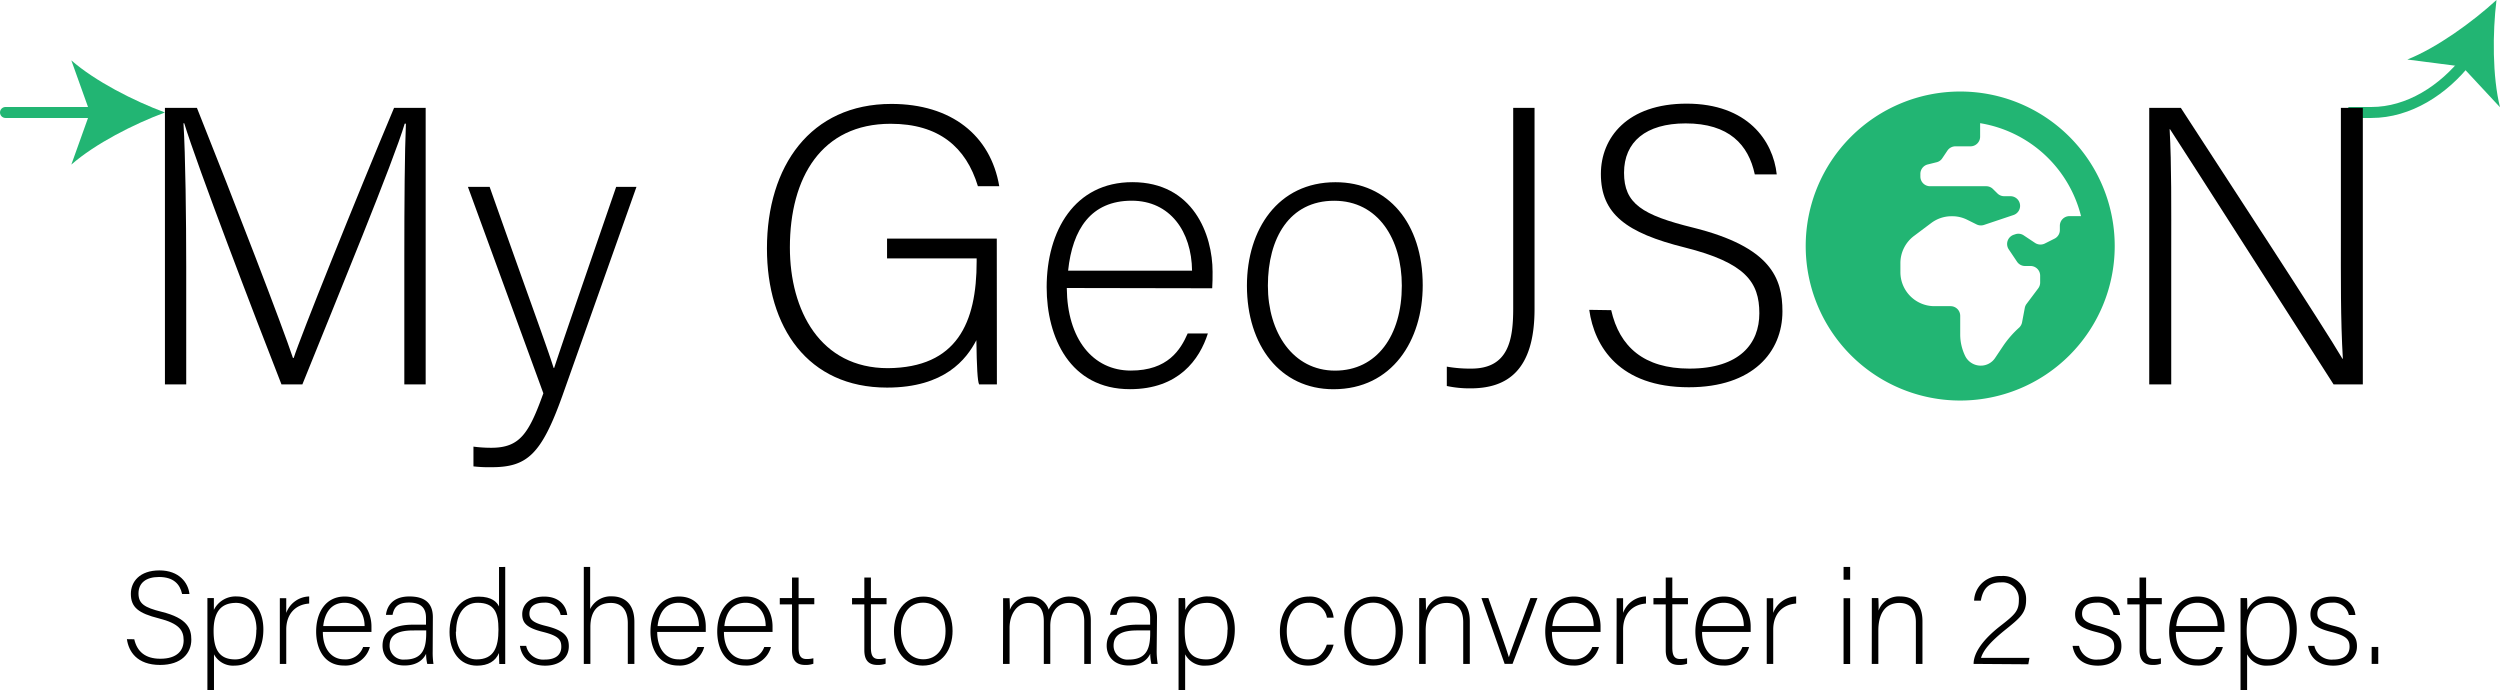 <svg xmlns="http://www.w3.org/2000/svg" viewBox="0 0 455.64 125.82"><defs><style>.cls-1,.cls-3{fill:none;stroke:#22b573;stroke-miterlimit:10;stroke-width:2px;}.cls-2{fill:#22b573;}.cls-3{stroke-linecap:round;}</style></defs><g id="Layer_2" data-name="Layer 2"><g id="Layer_1-2" data-name="Layer 1"><path class="cls-1" d="M428,20.5h4.2c6.81,0,13.14-4.07,17.49-9.65"/><path class="cls-2" d="M455,0c-.73,6-.75,13.93.64,19.55l-6.89-7.41-10-1.29C444.11,8.71,450.53,4.09,455,0Z"/><path d="M73.69,46.88c0-9.87.07-19.3.29-24.34h-.22c-2,6.77-12.24,31.61-18.65,47.52H51.3c-4.83-12.31-15.41-40-17.72-47.59h-.14c.36,5.76.5,17.5.5,26.14V70.06H30.06V19.66h5.83c6.91,17.28,15.62,39.89,17.5,45.58h.14c1.15-3.67,11.23-28.8,18.29-45.58h5.76v50.4H73.69Z"/><path d="M89.24,34.06c7.27,20.59,10.44,29.09,11.66,33H101c1.44-4.39,4.32-12.75,11.3-33H116L102.49,72.15c-3.82,10.66-6.41,13-12.89,13A24.52,24.52,0,0,1,86.29,85v-3.6a24.38,24.38,0,0,0,3.24.21c5.18,0,6.84-2.52,9.5-9.93L85.28,34.06Z"/><path d="M181.69,70.06h-3.24c-.29-.57-.43-3.16-.5-8.06-1.8,3.46-5.76,8.64-16.28,8.64-14.47,0-21.89-11-21.89-25.35,0-15,7.92-26.35,22.68-26.35,10.88,0,18.08,5.69,19.66,15h-3.89c-2.16-7.13-7.13-11.38-15.91-11.38-12.6,0-18.36,9.79-18.36,22.54,0,11.52,5.54,22,17.86,22C174.42,67,178,58.83,178,47.67v-.58H161.67v-3.6h20Z"/><path d="M194.43,52.49c.07,9.29,4.75,15.05,11.67,15.05,6.76,0,9.07-3.81,10.36-6.76h3.68c-1.52,4.75-5.33,10.15-14.19,10.15-10.94,0-15.19-9.43-15.19-18.58,0-10.3,5.11-19.15,15.62-19.15,11.09,0,14.62,9.57,14.62,16.34,0,1,0,2-.07,3Zm22.83-3.16c-.08-7.13-4-12.75-11-12.75-7.42,0-10.8,5.19-11.59,12.75Z"/><path d="M259.3,52c0,10-5.54,18.94-16.27,18.94-9.72,0-15.77-8-15.77-18.87,0-10.29,5.69-18.86,16.13-18.86C253,33.2,259.3,40.69,259.3,52Zm-28.22.07c0,8.57,4.61,15.48,12.24,15.48s12.17-6.4,12.17-15.48c0-8.49-4.32-15.48-12.32-15.48C235,36.58,231.08,43.42,231.08,52.06Z"/><path d="M279.68,56.31c0,11.23-5,14.47-11.67,14.47a19.77,19.77,0,0,1-4.32-.43V66.82a24.47,24.47,0,0,0,4.47.36c6.77,0,7.63-5.25,7.63-10.94V19.66h3.89Z"/><path d="M293.65,56.53c1.51,6.69,6,10.65,14.25,10.65,9.22,0,12.75-4.6,12.75-10.08,0-5.69-2.52-9.21-13.61-12-10.66-2.66-15.27-6.12-15.27-13.39,0-6.63,4.83-12.82,15.63-12.82,11.09,0,15.77,6.77,16.42,12.89h-4c-1.15-5.4-4.68-9.29-12.6-9.29-7.27,0-11.23,3.38-11.23,9s3.31,7.71,12.6,10c14.19,3.53,16.27,9.22,16.27,15.26,0,7.42-5.4,13.83-17.06,13.83-12.6,0-17.21-7.34-18.15-14.11Z"/><path d="M391.71,70.06V19.66h5.76c7.85,12.1,26.28,40.25,29.45,45.72H427c-.43-7.27-.36-14.69-.36-22.89V19.66h4v50.4h-5.33c-7.49-11.66-26.21-41-29.81-46.51h-.07c.36,6.62.29,14,.29,23.11v23.4Z"/><path class="cls-2" d="M385.42,44.84a28.16,28.16,0,1,1-28.16-28.16A28.16,28.16,0,0,1,385.42,44.84Zm-8.24-5.45h2.1a22.75,22.75,0,0,0-18.39-16.94v2.46a1.76,1.76,0,0,1-1.76,1.76h-2.75a1.77,1.77,0,0,0-1.46.79L354,28.83a1.7,1.7,0,0,1-1,.73l-1.65.41A1.77,1.77,0,0,0,350,31.68v.5a1.76,1.76,0,0,0,1.76,1.76H362a1.75,1.75,0,0,1,1.24.52l.79.78a1.75,1.75,0,0,0,1.24.52h1.15a1.76,1.76,0,0,1,.55,3.43L361.58,41a1.78,1.78,0,0,1-1.34-.1l-1.67-.83a6.09,6.09,0,0,0-2.78-.66h-.1A6.18,6.18,0,0,0,352,40.63L348.84,43a6.2,6.2,0,0,0-2.48,5v1.6a6.2,6.2,0,0,0,6.2,6.2h2.94a1.76,1.76,0,0,1,1.76,1.76v3.39a9,9,0,0,0,.94,4A3.16,3.16,0,0,0,361,66.64a3.12,3.12,0,0,0,2.62-1.4L365.12,63A18.33,18.33,0,0,1,368,59.71a1.78,1.78,0,0,0,.54-1l.49-2.59a1.72,1.72,0,0,1,.32-.73l2.13-2.84a1.77,1.77,0,0,0,.35-1.06V50.24A1.76,1.76,0,0,0,370,48.48h-.93a1.75,1.75,0,0,1-1.46-.79l-1.51-2.25a1.77,1.77,0,0,1,.91-2.65l.3-.1a1.74,1.74,0,0,1,1.53.21l2.07,1.38a1.79,1.79,0,0,0,1.76.11l1.75-.88a1.75,1.75,0,0,0,1-1.57v-.79A1.76,1.76,0,0,1,377.18,39.39Z"/><path d="M24.47,116.51c.51,2.23,2,3.55,4.75,3.55,3.08,0,4.25-1.53,4.25-3.36s-.84-3.07-4.53-4-5.09-2-5.09-4.47c0-2.21,1.61-4.27,5.21-4.27s5.25,2.26,5.47,4.3H33.19c-.39-1.8-1.57-3.1-4.21-3.1-2.42,0-3.74,1.13-3.74,3s1.1,2.57,4.2,3.34c4.73,1.17,5.43,3.07,5.43,5.08,0,2.48-1.81,4.61-5.69,4.61-4.2,0-5.74-2.44-6.05-4.7Z"/><path d="M39,119.25v6.57h-1.2V112c0-1,0-2,0-3h1.18c0,.46,0,1.18,0,2.16a4.4,4.4,0,0,1,4.22-2.45c2.83,0,4.8,2.38,4.8,6,0,4.32-2.3,6.6-5.21,6.6A3.93,3.93,0,0,1,39,119.25Zm7.75-4.49c0-2.79-1.34-4.88-3.72-4.88-2.9,0-4.1,1.83-4.1,5.09s.93,5.21,3.93,5.21C45.33,120.18,46.72,118.07,46.72,114.76Z"/><path d="M51,112.28c0-2,0-2.88,0-3.26h1.17c0,.38,0,1.15,0,2.69a4.56,4.56,0,0,1,4.18-3V110c-2.5.17-4.18,1.89-4.18,4.75V121H51Z"/><path d="M58.84,115.17c0,3.09,1.58,5,3.89,5a3.38,3.38,0,0,0,3.45-2.25h1.23a4.61,4.61,0,0,1-4.73,3.38c-3.65,0-5.06-3.14-5.06-6.19,0-3.44,1.7-6.39,5.2-6.39,3.7,0,4.88,3.19,4.88,5.45,0,.34,0,.67,0,1Zm7.61-1.06c0-2.38-1.32-4.25-3.67-4.25s-3.6,1.73-3.87,4.25Z"/><path d="M78.86,118.74A14.13,14.13,0,0,0,79,121H77.87a7.87,7.87,0,0,1-.21-1.85c-.41.89-1.47,2.14-3.94,2.14-2.78,0-4-1.8-4-3.6,0-2.64,2-3.84,5.64-3.84h2.28v-1.23c0-1.2-.36-2.8-3.1-2.8-2.42,0-2.78,1.27-3,2.25h-1.2c.15-1.32,1-3.36,4.27-3.36,2.74,0,4.28,1.15,4.28,3.79Zm-1.18-3.84H75.33c-2.67,0-4.32.7-4.32,2.76a2.51,2.51,0,0,0,2.76,2.55c3.43,0,3.91-2.28,3.91-4.88Z"/><path d="M92.08,103.33v14.24c0,1.15,0,2.25,0,3.45H91c0-.29-.07-1.41-.07-2-.6,1.46-1.94,2.3-4,2.3-3.12,0-5-2.54-5-6.14s2-6.44,5.3-6.44c2.4,0,3.36,1,3.72,1.8v-7.2Zm-9,11.79c0,3.29,1.7,5.06,3.77,5.06,3.16,0,4-2.18,4-5.45,0-3.09-.75-4.87-3.82-4.87C84.74,109.86,83.13,111.76,83.13,115.12Z"/><path d="M95.9,117.71a3.17,3.17,0,0,0,3.4,2.5c2.14,0,3-1,3-2.33s-.57-2-3.26-2.69c-3.1-.75-3.86-1.68-3.86-3.27s1.24-3.19,4-3.19,4,1.66,4.2,3.36h-1.2a2.83,2.83,0,0,0-3-2.25c-2.09,0-2.69,1-2.69,2s.58,1.65,2.95,2.23c3.39.82,4.23,1.92,4.23,3.72,0,2.19-1.78,3.53-4.3,3.53-2.74,0-4.27-1.44-4.61-3.6Z"/><path d="M107.56,103.33V111a4.19,4.19,0,0,1,4-2.31c1.7,0,4.06.87,4.06,4.66V121h-1.2v-7.39c0-2.38-1.08-3.72-3.08-3.72-2.37,0-3.74,1.46-3.74,4.41V121h-1.2V103.33Z"/><path d="M119.78,115.17c0,3.09,1.58,5,3.88,5a3.38,3.38,0,0,0,3.46-2.25h1.22a4.59,4.59,0,0,1-4.72,3.38c-3.65,0-5.07-3.14-5.07-6.19,0-3.44,1.71-6.39,5.21-6.39,3.7,0,4.87,3.19,4.87,5.45,0,.34,0,.67,0,1Zm7.6-1.06c0-2.38-1.32-4.25-3.67-4.25s-3.6,1.73-3.86,4.25Z"/><path d="M131.94,115.17c0,3.09,1.59,5,3.89,5a3.38,3.38,0,0,0,3.46-2.25h1.22a4.59,4.59,0,0,1-4.73,3.38c-3.64,0-5.06-3.14-5.06-6.19,0-3.44,1.7-6.39,5.21-6.39,3.69,0,4.87,3.19,4.87,5.45,0,.34,0,.67,0,1Zm7.61-1.06c0-2.38-1.32-4.25-3.67-4.25s-3.6,1.73-3.86,4.25Z"/><path d="M142.12,109h2.23v-3.74h1.2V109h2.86v1.13h-2.86V118c0,1.34.29,2.11,1.44,2.11a4.57,4.57,0,0,0,1.25-.14v1a4.2,4.2,0,0,1-1.49.22c-1.54,0-2.4-.77-2.4-2.69v-8.35h-2.23Z"/><path d="M155.29,109h2.24v-3.74h1.2V109h2.85v1.13h-2.85V118c0,1.34.28,2.11,1.44,2.11a4.46,4.46,0,0,0,1.24-.14v1a4.11,4.11,0,0,1-1.48.22c-1.54,0-2.4-.77-2.4-2.69v-8.35h-2.24Z"/><path d="M173.61,115c0,3.33-1.85,6.31-5.43,6.31-3.24,0-5.25-2.66-5.25-6.29,0-3.43,1.89-6.29,5.37-6.29C171.49,108.73,173.61,111.23,173.61,115Zm-9.41,0c0,2.86,1.53,5.16,4.08,5.16s4.05-2.13,4.05-5.16c0-2.83-1.44-5.16-4.1-5.16S164.2,112.14,164.2,115Z"/><path d="M182.82,112.12c0-1,0-2.16,0-3.1H184c0,.41.08,1.44.05,2.14a3.77,3.77,0,0,1,3.6-2.43,3.4,3.4,0,0,1,3.48,2.38,4.08,4.08,0,0,1,3.91-2.38c1.85,0,3.77,1.06,3.77,4.39V121h-1.2v-7.75c0-1.61-.57-3.36-2.81-3.36s-3.38,1.87-3.38,4.2V121h-1.18v-7.73c0-1.75-.52-3.38-2.73-3.38S184,112,184,114.42V121h-1.2Z"/><path d="M210.81,118.74A14.13,14.13,0,0,0,211,121h-1.15a7.87,7.87,0,0,1-.21-1.85c-.41.89-1.47,2.14-3.94,2.14-2.78,0-4-1.8-4-3.6,0-2.64,2-3.84,5.64-3.84h2.28v-1.23c0-1.2-.36-2.8-3.1-2.8-2.42,0-2.78,1.27-3,2.25h-1.2c.15-1.32,1-3.36,4.27-3.36,2.74,0,4.28,1.15,4.28,3.79Zm-1.18-3.84h-2.35c-2.67,0-4.32.7-4.32,2.76a2.51,2.51,0,0,0,2.76,2.55c3.43,0,3.91-2.28,3.91-4.88Z"/><path d="M216,119.25v6.57h-1.2V112c0-1,0-2,0-3h1.18c.05.46.05,1.18.05,2.16a4.4,4.4,0,0,1,4.22-2.45c2.83,0,4.8,2.38,4.8,6,0,4.32-2.3,6.6-5.21,6.6A3.93,3.93,0,0,1,216,119.25Zm7.75-4.49c0-2.79-1.35-4.88-3.72-4.88-2.91,0-4.11,1.83-4.11,5.09s.94,5.21,3.94,5.21C222.33,120.18,223.72,118.07,223.72,114.76Z"/><path d="M243.06,117.49c-.57,2.12-2,3.82-4.66,3.82-3,0-5.13-2.23-5.13-6.24,0-3.29,1.75-6.34,5.28-6.34a4.28,4.28,0,0,1,4.51,3.84h-1.22a3.25,3.25,0,0,0-3.32-2.71c-2.54,0-4,2.16-4,5.16s1.34,5.16,3.86,5.16c1.76,0,2.81-.89,3.44-2.69Z"/><path d="M255.68,115c0,3.33-1.84,6.31-5.42,6.31-3.24,0-5.26-2.66-5.26-6.29,0-3.43,1.9-6.29,5.38-6.29C253.57,108.73,255.68,111.23,255.68,115Zm-9.4,0c0,2.86,1.53,5.16,4.08,5.16s4-2.13,4-5.16c0-2.83-1.44-5.16-4.1-5.16S246.28,112.14,246.28,115Z"/><path d="M258.66,112c0-1.05,0-2.06,0-3h1.17c.05.38.07,1.94.05,2.28a3.92,3.92,0,0,1,4-2.57c2.14,0,4,1.2,4,4.51V121h-1.2v-7.58c0-2.14-.89-3.53-3-3.53-2.86,0-3.84,2.37-3.84,5V121h-1.2Z"/><path d="M271.26,109c1.94,5.5,3.29,9.24,3.74,10.78h0c.26-.89,1.61-4.47,3.93-10.78h1.28l-4.54,12h-1.44L270,109Z"/><path d="M282.85,115.17c0,3.09,1.59,5,3.89,5a3.39,3.39,0,0,0,3.46-2.25h1.22a4.6,4.6,0,0,1-4.73,3.38c-3.65,0-5.06-3.14-5.06-6.19,0-3.44,1.7-6.39,5.21-6.39,3.69,0,4.87,3.19,4.87,5.45,0,.34,0,.67,0,1Zm7.61-1.06c0-2.38-1.32-4.25-3.67-4.25s-3.6,1.73-3.87,4.25Z"/><path d="M294.64,112.28c0-2,0-2.88,0-3.26h1.18c0,.38,0,1.15,0,2.69a4.55,4.55,0,0,1,4.17-3V110c-2.49.17-4.17,1.89-4.17,4.75V121h-1.2Z"/><path d="M301.35,109h2.24v-3.74h1.2V109h2.85v1.13h-2.85V118c0,1.34.29,2.11,1.44,2.11a4.57,4.57,0,0,0,1.25-.14v1a4.2,4.2,0,0,1-1.49.22c-1.54,0-2.4-.77-2.4-2.69v-8.35h-2.24Z"/><path d="M310.21,115.17c0,3.09,1.58,5,3.89,5a3.39,3.39,0,0,0,3.46-2.25h1.22a4.6,4.6,0,0,1-4.73,3.38c-3.65,0-5.06-3.14-5.06-6.19,0-3.44,1.7-6.39,5.2-6.39,3.7,0,4.88,3.19,4.88,5.45,0,.34,0,.67,0,1Zm7.61-1.06c0-2.38-1.32-4.25-3.67-4.25s-3.6,1.73-3.87,4.25Z"/><path d="M322,112.28c0-2,0-2.88,0-3.26h1.18c0,.38,0,1.15,0,2.69a4.57,4.57,0,0,1,4.18-3V110c-2.49.17-4.18,1.89-4.18,4.75V121H322Z"/><path d="M336,103.33h1.2v2.33H336Zm0,5.69h1.2v12H336Z"/><path d="M341.15,112c0-1.05,0-2.06,0-3h1.18c.05.38.07,1.94.05,2.28a3.91,3.91,0,0,1,4-2.57c2.14,0,4,1.2,4,4.51V121h-1.2v-7.58c0-2.14-.89-3.53-3-3.53-2.86,0-3.84,2.37-3.84,5V121h-1.2Z"/><path d="M359.7,121V121c0-2,1.68-4.42,4.82-6.87,2.74-2.13,3.43-2.78,3.43-4.77a3,3,0,0,0-3.24-3.22c-2.16,0-3.28,1-3.69,3.34h-1.23a4.67,4.67,0,0,1,4.92-4.49,4.18,4.18,0,0,1,4.56,4.3c0,2.44-1,3.26-4,5.66-2.32,1.9-3.74,3.41-4.22,4.95h8.83l-.21,1.17Z"/><path d="M378.92,117.71a3.18,3.18,0,0,0,3.41,2.5c2.14,0,3-1,3-2.33s-.58-2-3.26-2.69c-3.1-.75-3.87-1.68-3.87-3.27s1.25-3.19,4-3.19,4,1.66,4.2,3.36h-1.2a2.82,2.82,0,0,0-3.05-2.25c-2.08,0-2.68,1-2.68,2s.57,1.65,2.95,2.23c3.38.82,4.22,1.92,4.22,3.72,0,2.19-1.77,3.53-4.29,3.53-2.74,0-4.28-1.44-4.61-3.6Z"/><path d="M387.71,109h2.23v-3.74h1.2V109H394v1.13h-2.85V118c0,1.34.29,2.11,1.44,2.11a4.57,4.57,0,0,0,1.25-.14v1a4.2,4.2,0,0,1-1.49.22c-1.54,0-2.4-.77-2.4-2.69v-8.35h-2.23Z"/><path d="M396.56,115.17c0,3.09,1.59,5,3.89,5a3.39,3.39,0,0,0,3.46-2.25h1.22a4.6,4.6,0,0,1-4.73,3.38c-3.65,0-5.06-3.14-5.06-6.19,0-3.44,1.7-6.39,5.21-6.39,3.69,0,4.87,3.19,4.87,5.45,0,.34,0,.67,0,1Zm7.61-1.06c0-2.38-1.32-4.25-3.67-4.25s-3.6,1.73-3.87,4.25Z"/><path d="M409.55,119.25v6.57h-1.2V112c0-1,0-2,0-3h1.18c.05.46.05,1.18.05,2.16a4.4,4.4,0,0,1,4.22-2.45c2.83,0,4.8,2.38,4.8,6,0,4.32-2.3,6.6-5.21,6.6A3.93,3.93,0,0,1,409.55,119.25Zm7.75-4.49c0-2.79-1.35-4.88-3.72-4.88-2.91,0-4.11,1.83-4.11,5.09s.94,5.21,3.94,5.21C415.91,120.18,417.3,118.07,417.3,114.76Z"/><path d="M421.81,117.71a3.18,3.18,0,0,0,3.41,2.5c2.13,0,3-1,3-2.33s-.58-2-3.27-2.69c-3.09-.75-3.86-1.68-3.86-3.27s1.25-3.19,4-3.19,4,1.66,4.2,3.36h-1.2a2.83,2.83,0,0,0-3.05-2.25c-2.09,0-2.69,1-2.69,2s.58,1.65,3,2.23c3.38.82,4.22,1.92,4.22,3.72,0,2.19-1.78,3.53-4.3,3.53-2.73,0-4.27-1.44-4.61-3.6Z"/><path d="M432.25,121v-3.09h1.2V121Z"/><line class="cls-3" x1="1" y1="20.5" x2="17.99" y2="20.5"/><path class="cls-2" d="M30.06,20.5C24.38,22.61,17.33,26.2,13,30L16.4,20.5,13,11C17.33,14.8,24.38,18.39,30.06,20.5Z"/></g></g></svg>